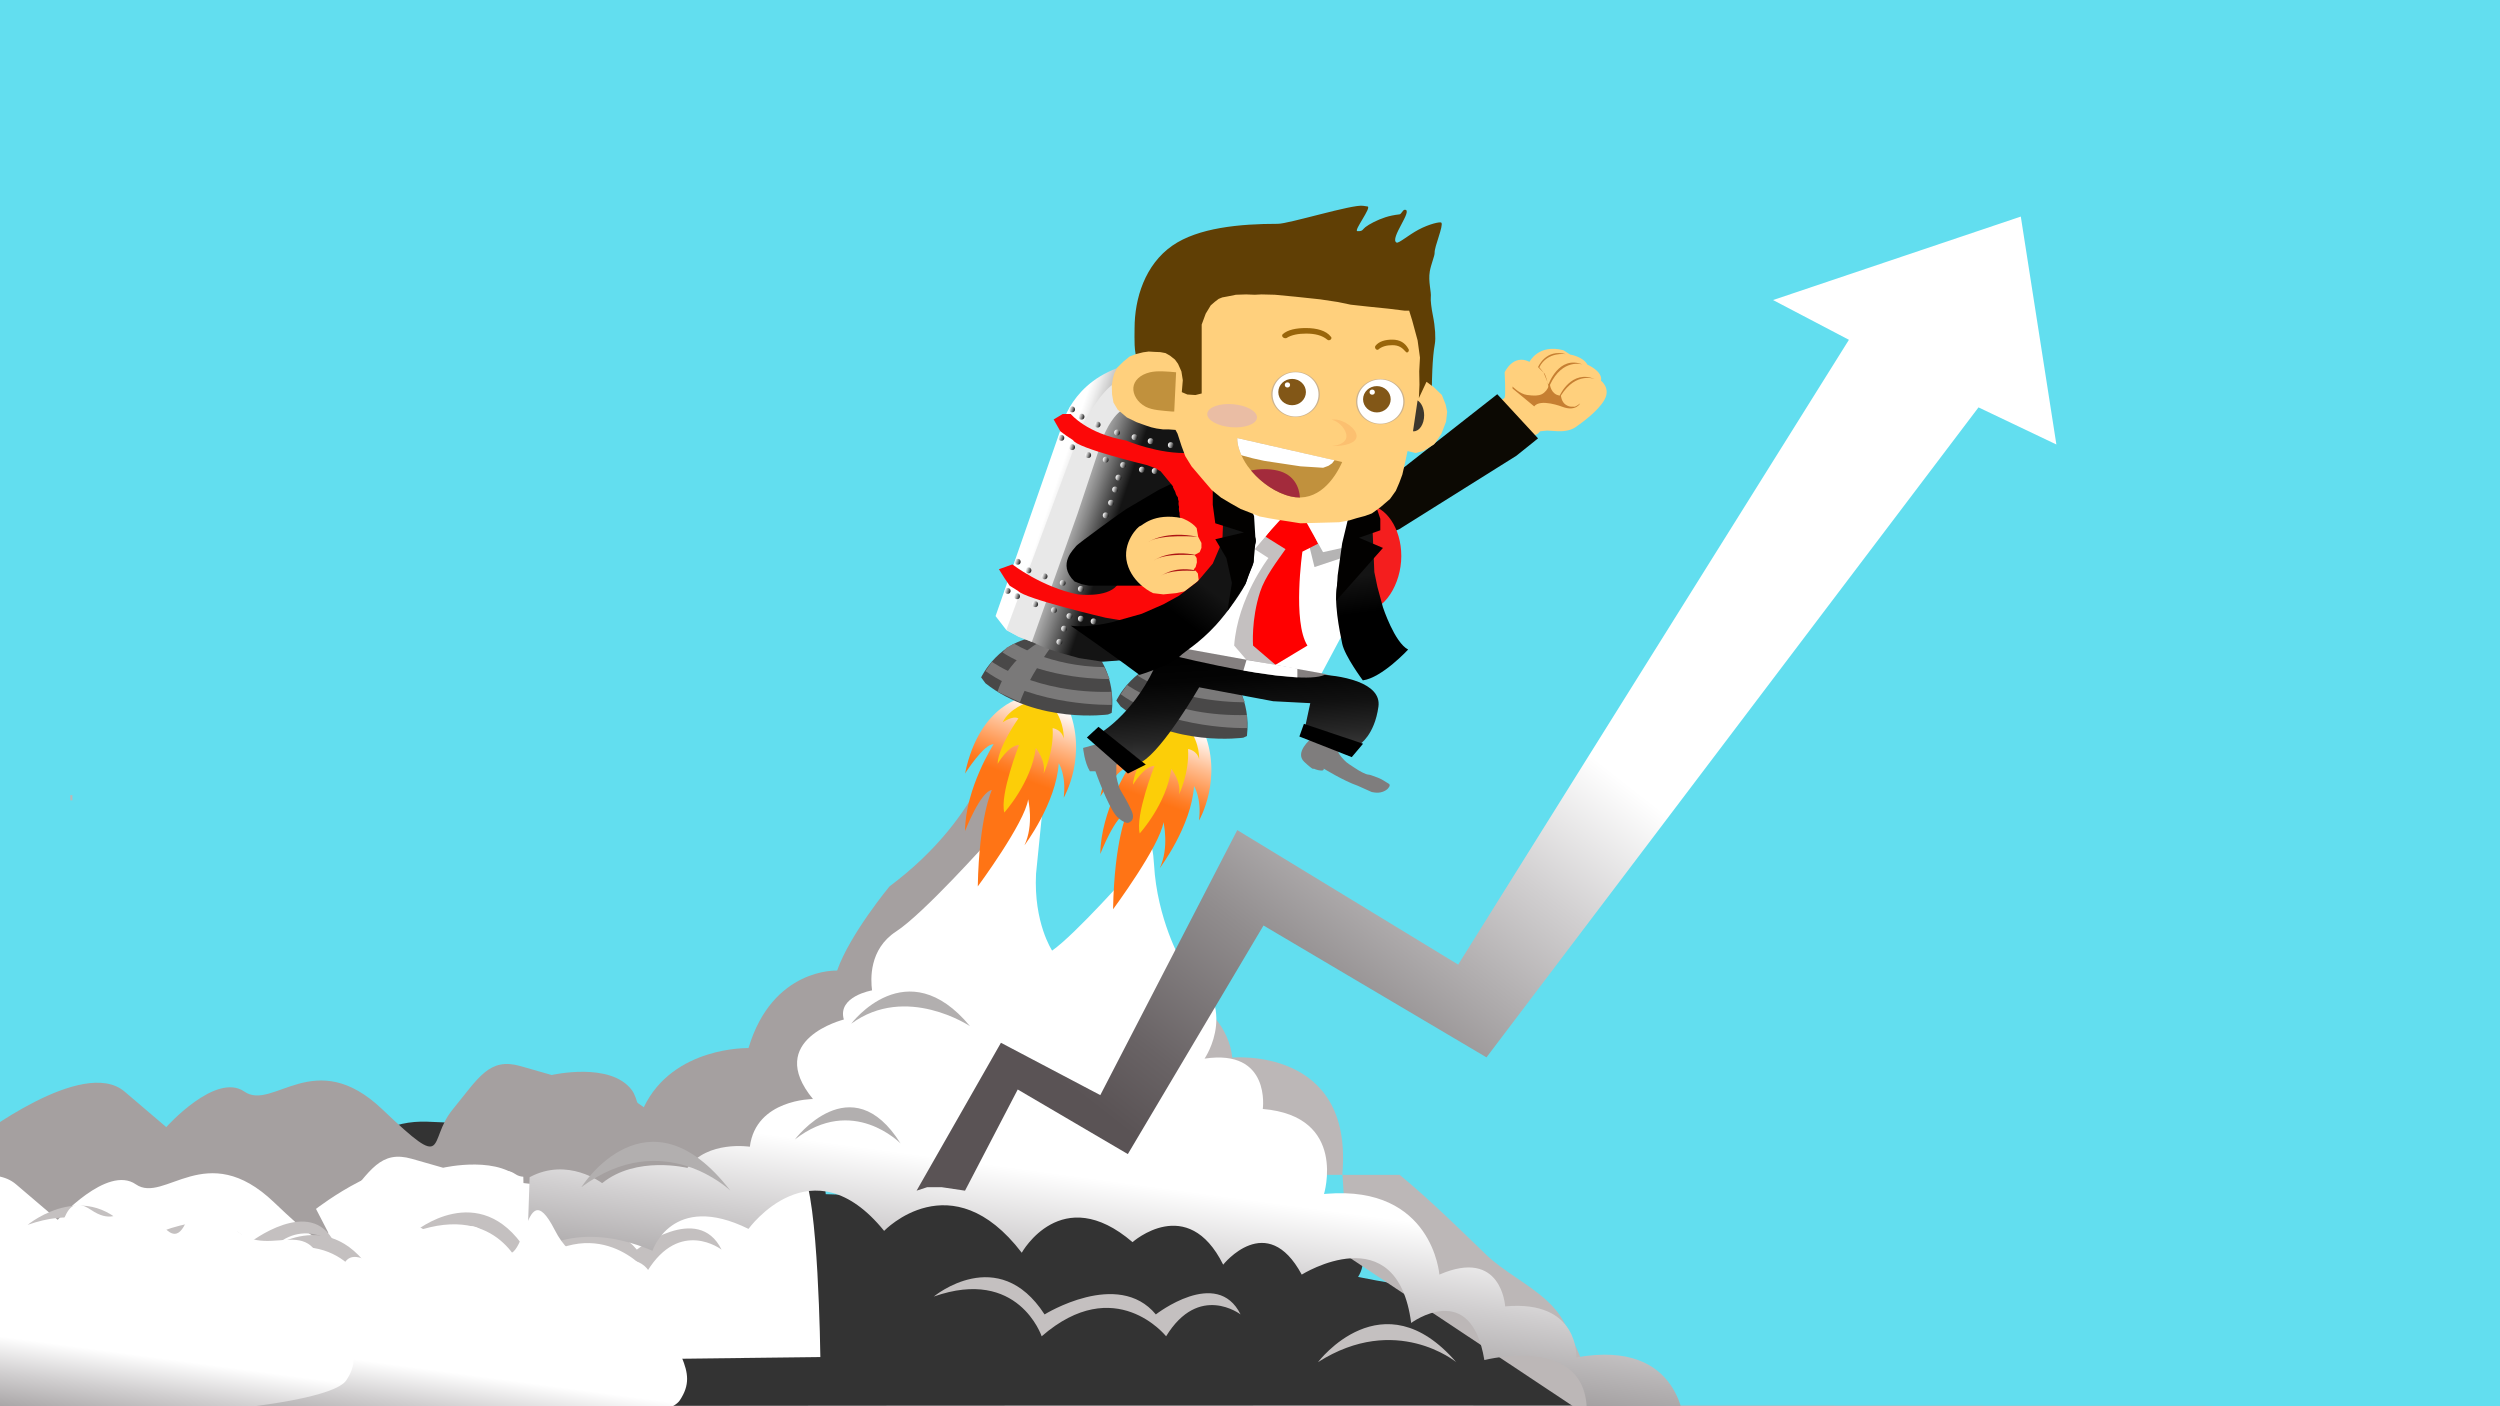 <?xml version="1.0" encoding="utf-8"?>
<!-- Generator: Adobe Illustrator 17.0.0, SVG Export Plug-In . SVG Version: 6.00 Build 0)  -->
<!DOCTYPE svg PUBLIC "-//W3C//DTD SVG 1.1//EN" "http://www.w3.org/Graphics/SVG/1.1/DTD/svg11.dtd">
<svg version="1.1" xmlns="http://www.w3.org/2000/svg" xmlns:xlink="http://www.w3.org/1999/xlink" x="0px" y="0px" width="1920px"
	 height="1080px" viewBox="0 0 1920 1080" enable-background="new 0 0 1920 1080" xml:space="preserve">
<rect x="0" y="0" width="1920" height="1080" fill="#333333" stroke="none"/>
<g id="Layer_22">
	<path fill="#62DEEF" d="M0,0v910.479c15.459-11.057,37.631-15.181,60.81-14.945c13.83,0.141,27.618,0.793,41.427,1.232
		c-2.336-0.118,8.868,0.039,11.288-0.082c5.037-0.251,10.062-0.834,15.009-1.551c-3.007,0.386,9.1-1.816,10.323-2.084
		c3.736-0.818,7.465-1.647,11.157-2.557c7.367-1.816,14.671-3.744,21.995-5.64c17.542-4.54,34.995-8.353,53.344-11.012
		c21.54-3.121,44.793-4.635,67.73-4.551c8.872-5.523,21.495-8.336,35.133-7.829c83.522,3.108,165.939,13.631,247.81,25.123
		c8.034,0.989,16.029,2.109,23.97,3.385c19.156,3.078,33.574,13.795,34.179,27.165c6.136,0.162,12.269,0.358,18.402,0.572
		c5.82-9.665,19.705-17.152,35.121-18.528c35.662-3.184,74.408-2.598,109.666,2.103c21.963,2.929,43.772,7.637,61.834,17.08
		c4.497,2.351,8.368,4.935,11.717,7.7c7.944-3.052,17.176-4.364,25.984-2.832c2.086,0.363,7.115,0.579,7.003,0.699
		c0.781-0.03,1.562-0.049,2.341-0.102c6.565-0.449,13.057-1.19,19.525-2.086c26.326-3.648,55.032-7.944,80.188,1.333
		c26.695,9.844,50.137,36.914,37.059,57.582c1.062,0.217,2.122,0.44,3.186,0.653c3.591,0.71,7.182,1.419,10.79,2.085
		c7.149,1.319,14.323,2.566,21.509,3.783c14.072,2.384,29.464,4.254,42.166,9.263c13.939,5.497,26.255,11.927,37.366,19.917
		c24.712,17.77,47.629,35.967,62.989,58.411c1.579,2.308,2.519,4.645,2.937,6.969H1920V0H0z"/>
	<path fill="none" d="M400.538,817.136c-0.494,87.013-0.494,175.552,0,262.812"/>
	<path stroke="#BCB7B7" stroke-width="4" stroke-miterlimit="10" d="M403.558,827.684c-0.421,84.097-0.421,168.057,0,252.271"/>
	<path fill="none" stroke="#BCB7B7" stroke-width="4" stroke-miterlimit="10" d="M1699.223,1081.736
		c-431.367-0.509-864.5-0.509-1296.736-0.025"/>
	<line fill="none" stroke="#BCB7B7" stroke-width="4" stroke-miterlimit="10" x1="53.989" y1="612.674" x2="55.608" y2="612.674"/>
	<path fill="#A5A0A0" d="M-18.314,874.537c0,0,82-63.467,114-36.194s32,27.273,32,27.273s38-42.546,60-27.273s54-35.899,106,13.687
		c52,49.586,34,24.414,54,0c20-24.414,28-40.141,52-33.278c24,6.864,24,6.864,24,6.864s45.372-10.504,61.686,11.748
		s18.314,190.524,18.314,190.524l-440,5.258L-18.314,874.537z"/>
	<path fill="#FFFFFF" d="M-101.675,945.763c0,0,82-63.467,114-36.194c32,27.273,32,27.273,32,27.273s38-42.546,60-27.273
		c22,15.273,54-35.899,106,13.687c52,49.586,34,24.414,54,0c20-24.414,28-40.141,52-33.278c24,6.864,24,6.864,24,6.864
		s45.372-10.504,61.686,11.748c16.314,22.252,18.314,190.524,18.314,190.524l-440,5.258L-101.675,945.763z"/>
	<path fill="#FFFFFF" d="M242.686,928.422c0,0,60.848-47.095,84.593-26.857s23.745,20.238,23.745,20.238
		s28.198-31.571,44.523-20.238s40.07-26.638,78.657,10.156c38.586,36.795,25.229,18.116,40.07,0
		c14.841-18.116,20.777-29.786,38.586-24.693c17.809,5.093,17.809,5.093,17.809,5.093s33.668-7.794,45.774,8.718
		c12.106,16.512,13.59,141.377,13.59,141.377l-326.499,3.902L242.686,928.422z"/>
</g>
<g id="Layer_13">
</g>
<g id="Layer_21">
	<path fill="#A5A0A0" d="M767.175,561.9c0,0-9.797,63.402-84.048,118.866c0,0-30.54,36.87-40.219,64.623
		c0,0-49.583-2.349-68.064,59.535c0,0-57.905-1.546-80.439,45.49c0,0-27.914-24.236-47.954,4.886c0,0-31.497-21.372-45.913-12.212
		l1.474,65.503l50.627,5.845l123.752-18.758l90.525-41.954l37.018-91.901l41.07-81.057L771.3,624.03L767.175,561.9z"/>
	<path fill="#C4C0C0" d="M717.159,995.741c0,0,49.501-41.216,85.08,13.739c0,0,56.419-35.11,85.445,0c0,0,46.97-36.637,65.069,0
		c0,0-31.929-24.425-57.189,16.792c0,0-39.041-49.085-95.569,0C799.994,1026.272,782.129,972.843,717.159,995.741z"/>
	<path fill="#C4C0C0" d="M1012.23,1046.117c0,0,49.434-65.641,106.123,0C1118.353,1046.117,1072.173,1007.954,1012.23,1046.117z"/>
	<g>
		<path fill="#BCB7B7" d="M946.392,812.227c-5.162-47.323-68.756-64.115-68.756-64.115l-17.428,80.254l63.121,66.294l85.073,7.633
			h22.639l-0.08-1.277C1039.21,803.566,946.392,812.227,946.392,812.227z"/>
		<path fill="#BCB7B7" d="M1187.805,998.728c-14.057-12.858-33.299-22.456-46.246-34.931c-21.91-21.111-42.66-41.717-66.614-61.504
			h-43.904l3.943,62.588c0,0,204.293,135.862,204.293,135.862c-13.353-27.857-24.257-58.629-38.324-85.608
			C1197.739,1008.971,1193.146,1003.614,1187.805,998.728z"/>
	</g>
	<path fill="#C4C0C0" d="M21.213,940.696c0,0,49.501-41.216,85.08,13.739c0,0,56.419-35.11,85.445,0c0,0,46.97-36.637,65.069,0
		c0,0-31.929-24.425-57.189,16.792c0,0-39.041-49.085-95.569,0C104.048,971.227,86.183,917.798,21.213,940.696z"/>
	<path fill="#C4C0C0" d="M200.686,963.38c0,0,49.501-41.216,85.08,13.739c0,0,56.419-35.11,85.445,0c0,0,46.97-36.637,65.069,0
		c0,0-31.929-24.425-57.189,16.792c0,0-39.041-49.086-95.569,0C283.521,993.911,265.656,940.482,200.686,963.38z"/>
	<path fill="#C4C0C0" d="M318.563,945.974c0,0,49.501-41.216,85.08,13.739c0,0,56.419-35.11,85.445,0c0,0,46.97-36.637,65.069,0
		c0,0-31.929-24.425-57.189,16.792c0,0-39.041-49.085-95.569,0C401.398,976.504,383.533,923.076,318.563,945.974z"/>
</g>
<g id="Layer_24">
</g>
<g id="Layer_19">
	<linearGradient id="SVGID_1_" gradientUnits="userSpaceOnUse" x1="862.654" y1="908.079" x2="829.132" y2="1154.918">
		<stop  offset="0" style="stop-color:#FFFFFF"/>
		<stop  offset="0.239" style="stop-color:#D1CFD0"/>
		<stop  offset="0.602" style="stop-color:#918D8E"/>
		<stop  offset="0.865" style="stop-color:#696365"/>
		<stop  offset="1" style="stop-color:#5A5355"/>
	</linearGradient>
	<path fill="url(#SVGID_1_)" d="M759.237,645.731c0,0-49.803,55.846-70.944,69.585s-19.594,37.146-18.563,45.287
		c0,0-26.813,4.58-21.657,22.389c0,0-61.36,15.265-23.719,61.061c0,0-43.829,0-48.47,36.637c0,0-32.485-5.088-47.954,16.283
		c0,0-39.188-9.668-65.486,11.703c0,0-26.297-20.354-55.689-4.58l-2.084,62.079c0,0,33.022-32.566,96.445-5.597
		c0,0,14.953-45.796,73.736-16.792c0,0,48.47-67.168,104.158,1.526c0,0,51.563-53.938,105.705,16.792c0,0,30.422-54.955,85.08-8.142
		c0,0,42.282-37.655,69.611,17.301c0,0,33.516-42.234,60.329,7.633c0,0,73.22-45.796,84.048,37.146c0,0,45.891-34.093,56.204,28.495
		c0,0,88.173-22.898,77.861,50.885h75.798c0,0-1.031-67.677-83.017-52.92c0,0,2.528-44.436-54.657-39.181
		c0,0-2.578-45.287-50.532-24.425c0,0-5.156-68.694-86.627-62.079s-2.063,0.509-2.063,0.509s18.563-60.044-46.923-65.641
		c0,0,6.453-46.305-44.728-38.672c0,0,29.587-42.683-18.18-75.309c0,0-18.271-31.823-20.625-73.783
		c-2.354-41.96-17.016,4.58-17.016,4.58s-43.084,48.849-61.246,61.57c0,0-14.276-21.372-12.352-59.026l5.534-55.075l-30.938-10.566
		l-4.641,32.312L759.237,645.731"/>
	<path fill="#B2AFAF" d="M653.736,786.224c0,0,42.54-56.863,91.267,1.908C745.003,788.132,695.903,755.269,653.736,786.224z"/>
	<path fill="#B2AFAF" d="M610.422,875.145c0,0,43.313-57.627,81.212,3.053C691.635,878.198,654.896,840.416,610.422,875.145z"/>
	<path fill="#B2AFAF" d="M446.451,911.782c0,0,50.661-80.178,114.471,2.654C560.922,914.436,509.487,864.841,446.451,911.782z"/>
</g>
<g id="Layer_23">
	<linearGradient id="SVGID_2_" gradientUnits="userSpaceOnUse" x1="340.419" y1="1053.058" x2="324.991" y2="1166.665">
		<stop  offset="0" style="stop-color:#FFFFFF"/>
		<stop  offset="0.239" style="stop-color:#D1CFD0"/>
		<stop  offset="0.602" style="stop-color:#918D8E"/>
		<stop  offset="0.865" style="stop-color:#696365"/>
		<stop  offset="1" style="stop-color:#5A5355"/>
	</linearGradient>
	<path fill="url(#SVGID_2_)" d="M160.06,1051.027c0,0-16-43.53,14-41.53s45.516-59.468,70.686-36.18s9.314-18.736,37.314-5.278
		s16-42.259,44-23.401c28,18.858,28-23.142,54,10.858s20-61.717,46-10.858c26,50.858,66.165-3.696,78.083,45.581
		c11.917,49.277,33.917,61.277,17.917,85.277c-16,24-218.03,34.933-298,25.736C144.09,1092.036,160.06,1051.027,160.06,1051.027z"/>
	<linearGradient id="SVGID_3_" gradientUnits="userSpaceOnUse" x1="84.308" y1="1037.633" x2="68.879" y2="1151.239">
		<stop  offset="0" style="stop-color:#FFFFFF"/>
		<stop  offset="0.239" style="stop-color:#D1CFD0"/>
		<stop  offset="0.602" style="stop-color:#918D8E"/>
		<stop  offset="0.865" style="stop-color:#696365"/>
		<stop  offset="1" style="stop-color:#5A5355"/>
	</linearGradient>
	<path fill="url(#SVGID_3_)" d="M-96.052,1035.602c0,0-16-43.53,14-41.53s45.516-59.468,70.686-36.18s9.314-18.736,37.314-5.278
		s16-42.259,44-23.401c28,18.859,28-23.141,54,10.859s20-61.717,46-10.859c26,50.859,66.165-3.696,78.083,45.581
		c11.917,49.277,33.917,61.277,17.917,85.277s-218.03,34.933-298,25.736S-96.052,1035.602-96.052,1035.602z"/>
</g>
<g id="Layer_20">
	<linearGradient id="SVGID_4_" gradientUnits="userSpaceOnUse" x1="1187.825" y1="553.444" x2="912.362" y2="905.709">
		<stop  offset="0" style="stop-color:#FFFFFF"/>
		<stop  offset="0.239" style="stop-color:#D1CFD0"/>
		<stop  offset="0.602" style="stop-color:#918D8E"/>
		<stop  offset="0.865" style="stop-color:#696365"/>
		<stop  offset="1" style="stop-color:#5A5355"/>
	</linearGradient>
	<polygon fill="url(#SVGID_4_)" points="703.933,914.436 768.722,800.853 845.025,841.052 950.225,637.514 1119.869,740.81 
		1419.968,260.968 1361.702,230.437 1551.971,166.323 1579.299,341.366 1519.486,312.87 1141.616,812.048 970.367,710.788 
		866.177,886.339 781.613,836.727 741.136,914.436 723.346,911.782 712.002,911.782 	"/>
</g>
<g id="Layer_18">
	<linearGradient id="SVGID_5_" gradientUnits="userSpaceOnUse" x1="801.454" y1="540.202" x2="781.07" y2="597.021">
		<stop  offset="0" style="stop-color:#FFFFFF"/>
		<stop  offset="0.061" style="stop-color:#FFF5EE"/>
		<stop  offset="0.409" style="stop-color:#FFBE92"/>
		<stop  offset="0.692" style="stop-color:#FF964F"/>
		<stop  offset="0.896" style="stop-color:#FF7D25"/>
		<stop  offset="1" style="stop-color:#FF7415"/>
	</linearGradient>
	<path fill="url(#SVGID_5_)" d="M788.058,534.982c0,0-35.579,4.452-46.923,59.09c0,0,14.696-23.102,21.914-22.453
		c0,0-21.657,33.838-21.914,66.659c0,0,11.86-30.531,20.625-31.548c0,0-9.797,20.354-10.828,74.037c0,0,36.136-48.849,38.693-66.913
		c0,0,4.62,19.591-2.857,35.365c0,0,24.351-32.227,26.339-63.097c0,0,5.925,9.159,3.844,26.46c0,0,19.097-32.687,3.076-69.97
		C804.006,505.327,788.058,534.982,788.058,534.982z"/>
	<linearGradient id="SVGID_6_" gradientUnits="userSpaceOnUse" x1="905.354" y1="557.758" x2="884.97" y2="614.577">
		<stop  offset="0" style="stop-color:#FFFFFF"/>
		<stop  offset="0.061" style="stop-color:#FFF5EE"/>
		<stop  offset="0.409" style="stop-color:#FFBE92"/>
		<stop  offset="0.692" style="stop-color:#FF964F"/>
		<stop  offset="0.896" style="stop-color:#FF7D25"/>
		<stop  offset="1" style="stop-color:#FF7415"/>
	</linearGradient>
	<path fill="url(#SVGID_6_)" d="M891.959,552.538c0,0-35.579,4.452-46.923,59.09c0,0,14.696-23.102,21.914-22.453
		c0,0-21.657,33.838-21.914,66.659c0,0,11.86-30.531,20.625-31.548c0,0-9.797,20.354-10.828,74.037c0,0,36.136-48.849,38.693-66.913
		c0,0,4.62,19.591-2.857,35.365c0,0,24.351-32.227,26.339-63.097c0,0,5.925,9.159,3.844,26.46c0,0,19.097-32.687,3.076-69.97
		S891.959,552.538,891.959,552.538z"/>
</g>
<g id="Layer_17">
	<path fill="#FCCE08" d="M789.626,539.307c0,0-14.458,4.58-19.615,15.52c0,0,7.734-5.597,12.117-3.053
		c0,0-15.469,21.626-15.985,34.856c0,0,8.25-14.248,16.5-14.502c0,0-14.953,37.909-11.344,51.902c0,0,20.625-22.644,24.235-49.612
		c0,0,7.992,10.05,5.93,19.654c0,0,7.992-16.276,6.961-34.884c0,0,7.219,1.097,8.508,8.163c0,0,0.773-12.27-7.734-23.719
		C800.691,532.183,789.626,539.307,789.626,539.307z"/>
	<path fill="#FCCE08" d="M893.64,555.335c0,0-14.458,4.58-19.615,15.52c0,0,7.734-5.597,12.117-3.053
		c0,0-15.469,21.626-15.985,34.856c0,0,8.25-14.248,16.5-14.502c0,0-14.953,37.909-11.344,51.902c0,0,20.625-22.644,24.235-49.612
		c0,0,7.992,10.05,5.93,19.654c0,0,7.992-16.276,6.961-34.884c0,0,7.219,1.097,8.508,8.163c0,0,0.773-12.27-7.734-23.719
		C904.706,548.212,893.64,555.335,893.64,555.335z"/>
</g>
<g id="Layer_16">
	<path fill="#494848" d="M753.511,520.241c0,0,13.99-30.083,46.483-31.333s42.13,12.999,42.13,12.999s15.029,17.301,11.678,45.542
		l-2.811,1.272c0,0-54.166,7.584-94.128-23.94L753.511,520.241z"/>
</g>
<g id="Layer_14">
	<path fill="#7A7979" d="M756.863,515.391l4.898-7.187c0,0,33.516,24.758,92.041,23.097v10.042
		C853.802,541.342,795.277,542.869,756.863,515.391z"/>
	<path fill="#7A7979" d="M770.011,501.143l2.836-3.562l6.006-3.307c0,0,26.98,17.62,69.277,18.064l2.075,4.606l2.05,4.553
		C852.255,521.497,803.27,522.515,770.011,501.143z"/>
	<path fill="#494848" d="M857.347,538.071c0,0,13.99-30.083,46.483-31.333c32.493-1.25,42.13,12.999,42.13,12.999
		s15.029,17.301,11.678,45.542l-2.811,1.272c0,0-54.166,7.584-94.128-23.94L857.347,538.071z"/>
	<path fill="#7A7979" d="M860.698,533.221l4.899-7.187c0,0,33.516,24.758,92.041,23.097v10.042
		C957.638,559.172,899.113,560.699,860.698,533.221z"/>
	<path fill="#7A7979" d="M873.847,518.973l2.836-3.562l6.006-3.307c0,0,26.98,17.62,69.277,18.064l2.075,4.606l2.05,4.553
		C956.091,539.327,907.105,540.345,873.847,518.973z"/>
</g>
<g id="Layer_15">
	<path fill="#7A7979" d="M766.144,531.3c0,0,5.414-22.27,32.227-38.298c26.813-16.029,8.842,3.816,8.842,3.816
		s-17.759,24.17-23.871,42.489L766.144,531.3z"/>
</g>
<g id="Layer_12">
	<linearGradient id="SVGID_7_" gradientUnits="userSpaceOnUse" x1="861.2" y1="388.049" x2="811.148" y2="371.021">
		<stop  offset="0" style="stop-color:#141414"/>
		<stop  offset="0.064" style="stop-color:#262626"/>
		<stop  offset="0.411" style="stop-color:#828282"/>
		<stop  offset="0.693" style="stop-color:#C5C5C5"/>
		<stop  offset="0.896" style="stop-color:#EFEFEF"/>
		<stop  offset="1" style="stop-color:#FFFFFF"/>
	</linearGradient>
	<path fill="url(#SVGID_7_)" d="M792.441,493.002l-10.055-3.917l-9.539-5.242l-8.25-10.686l50.532-144.91
		c0,0,7.095-36.239,50.47-47.942c43.375-11.703,57.104,0,57.104,0l-13.732,82.942l-15.506,28.994l-7.888,63.298l-17.854,40.27
		l-3.688,11.06l-17.324,1.336l-18.06-2.792l-13.523-3.76l-11.884-3.804L792.441,493.002"/>
</g>
<g id="Layer_11">
	<path fill="#E8E8E8" d="M772.847,483.843l58.976-158.442c0,0,14.115-26.527,25.524-31.741c11.408-5.214,8.253,20.344,8.253,20.344
		l-5.488,2.069c0,0-7.599,5.442-13.399,20.965l-19.207,57.63l-35.063,98.334l-10.055-3.917L772.847,483.843z"/>
</g>
<g id="Layer_4">
	<path fill="#FC0808" d="M781.871,453.821l-6.445-4.007l-3.867-5.661l-3.352-5.343l-1.031-1.645l10.313-3.698
		c0,0,22.688,17.555,50.274,23.025c0,0,21.914,2.799,29.907-6.679c7.992-9.477,43.342-76.136,43.342-76.136l-9.625-11.703
		l-5.035-2.729l-5.736-2.105c0,0-53.884-12.976-56.462-19.082l-5.052-3.307l-4.745-3.498l-5.156-9.096l6.961-4.198h2.94h3.248
		c0,0,12.214,15.011,42.459,20.354c0,0,25.347,10.891,49.324,9.516c23.977-1.375,44.087,30.428,44.087,30.428l5.806,39.702
		l-29.009,48.837L906.912,478.5h-27.586h-16.758l-2.836-2.29l-10.57-1.781c0,0-15.777-3.682-32.091-8.117
		C801.01,461.945,784.429,456.85,781.871,453.821z"/>
	<linearGradient id="SVGID_8_" gradientUnits="userSpaceOnUse" x1="776.021" y1="454.55" x2="771.736" y2="453.092">
		<stop  offset="0" style="stop-color:#141414"/>
		<stop  offset="0.064" style="stop-color:#262626"/>
		<stop  offset="0.411" style="stop-color:#828282"/>
		<stop  offset="0.693" style="stop-color:#C5C5C5"/>
		<stop  offset="0.896" style="stop-color:#EFEFEF"/>
		<stop  offset="1" style="stop-color:#FFFFFF"/>
	</linearGradient>
	<path fill="url(#SVGID_8_)" d="M773.878,451.531c-2.993,0-2.993,4.58,0,4.58C776.871,456.111,776.871,451.531,773.878,451.531z"/>
	<linearGradient id="SVGID_9_" gradientUnits="userSpaceOnUse" x1="783.24" y1="458.62" x2="778.955" y2="457.163">
		<stop  offset="0" style="stop-color:#141414"/>
		<stop  offset="0.064" style="stop-color:#262626"/>
		<stop  offset="0.411" style="stop-color:#828282"/>
		<stop  offset="0.693" style="stop-color:#C5C5C5"/>
		<stop  offset="0.896" style="stop-color:#EFEFEF"/>
		<stop  offset="1" style="stop-color:#FFFFFF"/>
	</linearGradient>
	<path fill="url(#SVGID_9_)" d="M781.097,455.602c-2.993,0-2.993,4.58,0,4.58C784.09,460.181,784.09,455.602,781.097,455.602z"/>
	<linearGradient id="SVGID_10_" gradientUnits="userSpaceOnUse" x1="797.162" y1="464.726" x2="792.877" y2="463.269">
		<stop  offset="0" style="stop-color:#141414"/>
		<stop  offset="0.064" style="stop-color:#262626"/>
		<stop  offset="0.411" style="stop-color:#828282"/>
		<stop  offset="0.693" style="stop-color:#C5C5C5"/>
		<stop  offset="0.896" style="stop-color:#EFEFEF"/>
		<stop  offset="1" style="stop-color:#FFFFFF"/>
	</linearGradient>
	<path fill="url(#SVGID_10_)" d="M795.019,461.708c-2.993,0-2.993,4.58,0,4.58C798.012,466.287,798.012,461.708,795.019,461.708z"/>
	<linearGradient id="SVGID_11_" gradientUnits="userSpaceOnUse" x1="811.6" y1="469.306" x2="807.315" y2="467.848">
		<stop  offset="0" style="stop-color:#141414"/>
		<stop  offset="0.064" style="stop-color:#262626"/>
		<stop  offset="0.411" style="stop-color:#828282"/>
		<stop  offset="0.693" style="stop-color:#C5C5C5"/>
		<stop  offset="0.896" style="stop-color:#EFEFEF"/>
		<stop  offset="1" style="stop-color:#FFFFFF"/>
	</linearGradient>
	<path fill="url(#SVGID_11_)" d="M809.457,466.287c-2.993,0-2.993,4.58,0,4.58C812.45,470.867,812.45,466.287,809.457,466.287z"/>
	<linearGradient id="SVGID_12_" gradientUnits="userSpaceOnUse" x1="783.755" y1="432.16" x2="779.471" y2="430.703">
		<stop  offset="0" style="stop-color:#141414"/>
		<stop  offset="0.064" style="stop-color:#262626"/>
		<stop  offset="0.411" style="stop-color:#828282"/>
		<stop  offset="0.693" style="stop-color:#C5C5C5"/>
		<stop  offset="0.896" style="stop-color:#EFEFEF"/>
		<stop  offset="1" style="stop-color:#FFFFFF"/>
	</linearGradient>
	<path fill="url(#SVGID_12_)" d="M781.613,429.142c-2.993,0-2.993,4.58,0,4.58C784.606,433.721,784.606,429.142,781.613,429.142z"/>
	<linearGradient id="SVGID_13_" gradientUnits="userSpaceOnUse" x1="792.005" y1="438.775" x2="787.721" y2="437.318">
		<stop  offset="0" style="stop-color:#141414"/>
		<stop  offset="0.064" style="stop-color:#262626"/>
		<stop  offset="0.411" style="stop-color:#828282"/>
		<stop  offset="0.693" style="stop-color:#C5C5C5"/>
		<stop  offset="0.896" style="stop-color:#EFEFEF"/>
		<stop  offset="1" style="stop-color:#FFFFFF"/>
	</linearGradient>
	<path fill="url(#SVGID_13_)" d="M789.863,435.757c-2.993,0-2.993,4.58,0,4.58C792.856,440.336,792.856,435.757,789.863,435.757z"/>
	<linearGradient id="SVGID_14_" gradientUnits="userSpaceOnUse" x1="804.381" y1="443.355" x2="800.096" y2="441.897">
		<stop  offset="0" style="stop-color:#141414"/>
		<stop  offset="0.064" style="stop-color:#262626"/>
		<stop  offset="0.411" style="stop-color:#828282"/>
		<stop  offset="0.693" style="stop-color:#C5C5C5"/>
		<stop  offset="0.896" style="stop-color:#EFEFEF"/>
		<stop  offset="1" style="stop-color:#FFFFFF"/>
	</linearGradient>
	<path fill="url(#SVGID_14_)" d="M802.238,440.336c-2.993,0-2.993,4.58,0,4.58S805.231,440.336,802.238,440.336z"/>
	<linearGradient id="SVGID_15_" gradientUnits="userSpaceOnUse" x1="818.303" y1="448.443" x2="814.018" y2="446.986">
		<stop  offset="0" style="stop-color:#141414"/>
		<stop  offset="0.064" style="stop-color:#262626"/>
		<stop  offset="0.411" style="stop-color:#828282"/>
		<stop  offset="0.693" style="stop-color:#C5C5C5"/>
		<stop  offset="0.896" style="stop-color:#EFEFEF"/>
		<stop  offset="1" style="stop-color:#FFFFFF"/>
	</linearGradient>
	<path fill="url(#SVGID_15_)" d="M816.16,445.425c-2.993,0-2.993,4.58,0,4.58S819.153,445.425,816.16,445.425z"/>
	<linearGradient id="SVGID_16_" gradientUnits="userSpaceOnUse" x1="832.225" y1="453.023" x2="827.94" y2="451.565">
		<stop  offset="0" style="stop-color:#141414"/>
		<stop  offset="0.064" style="stop-color:#262626"/>
		<stop  offset="0.411" style="stop-color:#828282"/>
		<stop  offset="0.693" style="stop-color:#C5C5C5"/>
		<stop  offset="0.896" style="stop-color:#EFEFEF"/>
		<stop  offset="1" style="stop-color:#FFFFFF"/>
	</linearGradient>
	<path fill="url(#SVGID_16_)" d="M830.083,450.004c-2.993,0-2.993,4.58,0,4.58S833.075,450.004,830.083,450.004z"/>
	<linearGradient id="SVGID_17_" gradientUnits="userSpaceOnUse" x1="851.303" y1="396.541" x2="847.019" y2="395.084">
		<stop  offset="0" style="stop-color:#141414"/>
		<stop  offset="0.064" style="stop-color:#262626"/>
		<stop  offset="0.411" style="stop-color:#828282"/>
		<stop  offset="0.693" style="stop-color:#C5C5C5"/>
		<stop  offset="0.896" style="stop-color:#EFEFEF"/>
		<stop  offset="1" style="stop-color:#FFFFFF"/>
	</linearGradient>
	<path fill="url(#SVGID_17_)" d="M849.161,393.522c-2.993,0-2.993,4.58,0,4.58C852.154,398.102,852.154,393.522,849.161,393.522z"/>
	<linearGradient id="SVGID_18_" gradientUnits="userSpaceOnUse" x1="855.428" y1="386.873" x2="851.144" y2="385.415">
		<stop  offset="0" style="stop-color:#141414"/>
		<stop  offset="0.064" style="stop-color:#262626"/>
		<stop  offset="0.411" style="stop-color:#828282"/>
		<stop  offset="0.693" style="stop-color:#C5C5C5"/>
		<stop  offset="0.896" style="stop-color:#EFEFEF"/>
		<stop  offset="1" style="stop-color:#FFFFFF"/>
	</linearGradient>
	<path fill="url(#SVGID_18_)" d="M853.286,383.854c-2.993,0-2.993,4.58,0,4.58S856.279,383.854,853.286,383.854z"/>
	<linearGradient id="SVGID_19_" gradientUnits="userSpaceOnUse" x1="858.522" y1="376.696" x2="854.237" y2="375.238">
		<stop  offset="0" style="stop-color:#141414"/>
		<stop  offset="0.064" style="stop-color:#262626"/>
		<stop  offset="0.411" style="stop-color:#828282"/>
		<stop  offset="0.693" style="stop-color:#C5C5C5"/>
		<stop  offset="0.896" style="stop-color:#EFEFEF"/>
		<stop  offset="1" style="stop-color:#FFFFFF"/>
	</linearGradient>
	<path fill="url(#SVGID_19_)" d="M856.38,373.678c-2.993,0-2.993,4.58,0,4.58S859.373,373.678,856.38,373.678z"/>
	<linearGradient id="SVGID_20_" gradientUnits="userSpaceOnUse" x1="861.101" y1="367.537" x2="856.816" y2="366.079">
		<stop  offset="0" style="stop-color:#141414"/>
		<stop  offset="0.064" style="stop-color:#262626"/>
		<stop  offset="0.411" style="stop-color:#828282"/>
		<stop  offset="0.693" style="stop-color:#C5C5C5"/>
		<stop  offset="0.896" style="stop-color:#EFEFEF"/>
		<stop  offset="1" style="stop-color:#FFFFFF"/>
	</linearGradient>
	<path fill="url(#SVGID_20_)" d="M858.958,364.518c-2.993,0-2.993,4.58,0,4.58C861.951,369.098,861.951,364.518,858.958,364.518z"/>
	<linearGradient id="SVGID_21_" gradientUnits="userSpaceOnUse" x1="864.71" y1="357.869" x2="860.425" y2="356.411">
		<stop  offset="0" style="stop-color:#141414"/>
		<stop  offset="0.064" style="stop-color:#262626"/>
		<stop  offset="0.411" style="stop-color:#828282"/>
		<stop  offset="0.693" style="stop-color:#C5C5C5"/>
		<stop  offset="0.896" style="stop-color:#EFEFEF"/>
		<stop  offset="1" style="stop-color:#FFFFFF"/>
	</linearGradient>
	<path fill="url(#SVGID_21_)" d="M862.568,354.85c-2.993,0-2.993,4.58,0,4.58S865.56,354.85,862.568,354.85z"/>
	<linearGradient id="SVGID_22_" gradientUnits="userSpaceOnUse" x1="879.148" y1="361.431" x2="874.863" y2="359.973">
		<stop  offset="0" style="stop-color:#141414"/>
		<stop  offset="0.064" style="stop-color:#262626"/>
		<stop  offset="0.411" style="stop-color:#828282"/>
		<stop  offset="0.693" style="stop-color:#C5C5C5"/>
		<stop  offset="0.896" style="stop-color:#EFEFEF"/>
		<stop  offset="1" style="stop-color:#FFFFFF"/>
	</linearGradient>
	<path fill="url(#SVGID_22_)" d="M877.005,358.412c-2.993,0-2.993,4.58,0,4.58C879.998,362.992,879.998,358.412,877.005,358.412z"/>
	<linearGradient id="SVGID_23_" gradientUnits="userSpaceOnUse" x1="851.303" y1="353.798" x2="847.019" y2="352.341">
		<stop  offset="0" style="stop-color:#141414"/>
		<stop  offset="0.064" style="stop-color:#262626"/>
		<stop  offset="0.411" style="stop-color:#828282"/>
		<stop  offset="0.693" style="stop-color:#C5C5C5"/>
		<stop  offset="0.896" style="stop-color:#EFEFEF"/>
		<stop  offset="1" style="stop-color:#FFFFFF"/>
	</linearGradient>
	<path fill="url(#SVGID_23_)" d="M849.161,350.779c-2.993,0-2.993,4.58,0,4.58C852.154,355.359,852.154,350.779,849.161,350.779z"/>
	<linearGradient id="SVGID_24_" gradientUnits="userSpaceOnUse" x1="837.897" y1="350.236" x2="833.612" y2="348.779">
		<stop  offset="0" style="stop-color:#141414"/>
		<stop  offset="0.064" style="stop-color:#262626"/>
		<stop  offset="0.411" style="stop-color:#828282"/>
		<stop  offset="0.693" style="stop-color:#C5C5C5"/>
		<stop  offset="0.896" style="stop-color:#EFEFEF"/>
		<stop  offset="1" style="stop-color:#FFFFFF"/>
	</linearGradient>
	<path fill="url(#SVGID_24_)" d="M835.755,347.218c-2.993,0-2.993,4.58,0,4.58C838.747,351.797,838.747,347.218,835.755,347.218z"/>
	<linearGradient id="SVGID_25_" gradientUnits="userSpaceOnUse" x1="825.522" y1="344.13" x2="821.237" y2="342.672">
		<stop  offset="0" style="stop-color:#141414"/>
		<stop  offset="0.064" style="stop-color:#262626"/>
		<stop  offset="0.411" style="stop-color:#828282"/>
		<stop  offset="0.693" style="stop-color:#C5C5C5"/>
		<stop  offset="0.896" style="stop-color:#EFEFEF"/>
		<stop  offset="1" style="stop-color:#FFFFFF"/>
	</linearGradient>
	<path fill="url(#SVGID_25_)" d="M823.379,341.111c-2.993,0-2.993,4.58,0,4.58C826.372,345.691,826.372,341.111,823.379,341.111z"/>
	<linearGradient id="SVGID_26_" gradientUnits="userSpaceOnUse" x1="817.271" y1="337.006" x2="812.987" y2="335.548">
		<stop  offset="0" style="stop-color:#141414"/>
		<stop  offset="0.064" style="stop-color:#262626"/>
		<stop  offset="0.411" style="stop-color:#828282"/>
		<stop  offset="0.693" style="stop-color:#C5C5C5"/>
		<stop  offset="0.896" style="stop-color:#EFEFEF"/>
		<stop  offset="1" style="stop-color:#FFFFFF"/>
	</linearGradient>
	<path fill="url(#SVGID_26_)" d="M815.129,333.988c-2.993,0-2.993,4.58,0,4.58C818.122,338.567,818.122,333.988,815.129,333.988z"/>
	<linearGradient id="SVGID_27_" gradientUnits="userSpaceOnUse" x1="825.522" y1="315.126" x2="821.237" y2="313.668">
		<stop  offset="0" style="stop-color:#141414"/>
		<stop  offset="0.064" style="stop-color:#262626"/>
		<stop  offset="0.411" style="stop-color:#828282"/>
		<stop  offset="0.693" style="stop-color:#C5C5C5"/>
		<stop  offset="0.896" style="stop-color:#EFEFEF"/>
		<stop  offset="1" style="stop-color:#FFFFFF"/>
	</linearGradient>
	<path fill="url(#SVGID_27_)" d="M823.379,312.107c-2.993,0-2.993,4.58,0,4.58C826.372,316.687,826.372,312.107,823.379,312.107z"/>
	<linearGradient id="SVGID_28_" gradientUnits="userSpaceOnUse" x1="832.741" y1="320.723" x2="828.456" y2="319.265">
		<stop  offset="0" style="stop-color:#141414"/>
		<stop  offset="0.064" style="stop-color:#262626"/>
		<stop  offset="0.411" style="stop-color:#828282"/>
		<stop  offset="0.693" style="stop-color:#C5C5C5"/>
		<stop  offset="0.896" style="stop-color:#EFEFEF"/>
		<stop  offset="1" style="stop-color:#FFFFFF"/>
	</linearGradient>
	<path fill="url(#SVGID_28_)" d="M830.598,317.704c-2.993,0-2.993,4.58,0,4.58C833.591,322.284,833.591,317.704,830.598,317.704z"/>
	<linearGradient id="SVGID_29_" gradientUnits="userSpaceOnUse" x1="845.116" y1="326.829" x2="840.831" y2="325.372">
		<stop  offset="0" style="stop-color:#141414"/>
		<stop  offset="0.064" style="stop-color:#262626"/>
		<stop  offset="0.411" style="stop-color:#828282"/>
		<stop  offset="0.693" style="stop-color:#C5C5C5"/>
		<stop  offset="0.896" style="stop-color:#EFEFEF"/>
		<stop  offset="1" style="stop-color:#FFFFFF"/>
	</linearGradient>
	<path fill="url(#SVGID_29_)" d="M842.973,323.811c-2.993,0-2.993,4.58,0,4.58C845.966,328.39,845.966,323.811,842.973,323.811z"/>
	<linearGradient id="SVGID_30_" gradientUnits="userSpaceOnUse" x1="860.069" y1="332.935" x2="855.784" y2="331.478">
		<stop  offset="0" style="stop-color:#141414"/>
		<stop  offset="0.064" style="stop-color:#262626"/>
		<stop  offset="0.411" style="stop-color:#828282"/>
		<stop  offset="0.693" style="stop-color:#C5C5C5"/>
		<stop  offset="0.896" style="stop-color:#EFEFEF"/>
		<stop  offset="1" style="stop-color:#FFFFFF"/>
	</linearGradient>
	<path fill="url(#SVGID_30_)" d="M857.927,329.917c-2.993,0-2.993,4.58,0,4.58C860.92,334.496,860.92,329.917,857.927,329.917z"/>
	<linearGradient id="SVGID_31_" gradientUnits="userSpaceOnUse" x1="873.476" y1="336.497" x2="869.191" y2="335.04">
		<stop  offset="0" style="stop-color:#141414"/>
		<stop  offset="0.064" style="stop-color:#262626"/>
		<stop  offset="0.411" style="stop-color:#828282"/>
		<stop  offset="0.693" style="stop-color:#C5C5C5"/>
		<stop  offset="0.896" style="stop-color:#EFEFEF"/>
		<stop  offset="1" style="stop-color:#FFFFFF"/>
	</linearGradient>
	<path fill="url(#SVGID_31_)" d="M871.333,333.479c-2.993,0-2.993,4.58,0,4.58C874.326,338.058,874.326,333.479,871.333,333.479z"/>
	<linearGradient id="SVGID_32_" gradientUnits="userSpaceOnUse" x1="885.851" y1="339.55" x2="881.566" y2="338.093">
		<stop  offset="0" style="stop-color:#141414"/>
		<stop  offset="0.064" style="stop-color:#262626"/>
		<stop  offset="0.411" style="stop-color:#828282"/>
		<stop  offset="0.693" style="stop-color:#C5C5C5"/>
		<stop  offset="0.896" style="stop-color:#EFEFEF"/>
		<stop  offset="1" style="stop-color:#FFFFFF"/>
	</linearGradient>
	<path fill="url(#SVGID_32_)" d="M883.709,336.532c-2.993,0-2.993,4.58,0,4.58C886.701,341.111,886.701,336.532,883.709,336.532z"/>
	<linearGradient id="SVGID_33_" gradientUnits="userSpaceOnUse" x1="901.32" y1="342.603" x2="897.035" y2="341.146">
		<stop  offset="0" style="stop-color:#141414"/>
		<stop  offset="0.064" style="stop-color:#262626"/>
		<stop  offset="0.411" style="stop-color:#828282"/>
		<stop  offset="0.693" style="stop-color:#C5C5C5"/>
		<stop  offset="0.896" style="stop-color:#EFEFEF"/>
		<stop  offset="1" style="stop-color:#FFFFFF"/>
	</linearGradient>
	<path fill="url(#SVGID_33_)" d="M899.178,339.585c-2.993,0-2.993,4.58,0,4.58C902.17,344.165,902.17,339.585,899.178,339.585z"/>
	<linearGradient id="SVGID_34_" gradientUnits="userSpaceOnUse" x1="888.945" y1="362.449" x2="884.66" y2="360.991">
		<stop  offset="0" style="stop-color:#141414"/>
		<stop  offset="0.064" style="stop-color:#262626"/>
		<stop  offset="0.411" style="stop-color:#828282"/>
		<stop  offset="0.693" style="stop-color:#C5C5C5"/>
		<stop  offset="0.896" style="stop-color:#EFEFEF"/>
		<stop  offset="1" style="stop-color:#FFFFFF"/>
	</linearGradient>
	<path fill="url(#SVGID_34_)" d="M886.802,359.43c-2.993,0-2.993,4.58,0,4.58C889.795,364.009,889.795,359.43,886.802,359.43z"/>
	<linearGradient id="SVGID_35_" gradientUnits="userSpaceOnUse" x1="823.459" y1="473.886" x2="819.174" y2="472.428">
		<stop  offset="0" style="stop-color:#141414"/>
		<stop  offset="0.064" style="stop-color:#262626"/>
		<stop  offset="0.411" style="stop-color:#828282"/>
		<stop  offset="0.693" style="stop-color:#C5C5C5"/>
		<stop  offset="0.896" style="stop-color:#EFEFEF"/>
		<stop  offset="1" style="stop-color:#FFFFFF"/>
	</linearGradient>
	<path fill="url(#SVGID_35_)" d="M821.317,470.867c-2.993,0-2.993,4.58,0,4.58C824.309,475.447,824.309,470.867,821.317,470.867z"/>
	<linearGradient id="SVGID_36_" gradientUnits="userSpaceOnUse" x1="819.334" y1="483.554" x2="815.049" y2="482.096">
		<stop  offset="0" style="stop-color:#141414"/>
		<stop  offset="0.064" style="stop-color:#262626"/>
		<stop  offset="0.411" style="stop-color:#828282"/>
		<stop  offset="0.693" style="stop-color:#C5C5C5"/>
		<stop  offset="0.896" style="stop-color:#EFEFEF"/>
		<stop  offset="1" style="stop-color:#FFFFFF"/>
	</linearGradient>
	<path fill="url(#SVGID_36_)" d="M817.192,480.535c-2.993,0-2.993,4.58,0,4.58C820.184,485.115,820.184,480.535,817.192,480.535z"/>
	<linearGradient id="SVGID_37_" gradientUnits="userSpaceOnUse" x1="815.725" y1="493.731" x2="811.44" y2="492.273">
		<stop  offset="0" style="stop-color:#141414"/>
		<stop  offset="0.064" style="stop-color:#262626"/>
		<stop  offset="0.411" style="stop-color:#828282"/>
		<stop  offset="0.693" style="stop-color:#C5C5C5"/>
		<stop  offset="0.896" style="stop-color:#EFEFEF"/>
		<stop  offset="1" style="stop-color:#FFFFFF"/>
	</linearGradient>
	<path fill="url(#SVGID_37_)" d="M813.582,490.712c-2.993,0-2.993,4.58,0,4.58C816.575,495.292,816.575,490.712,813.582,490.712z"/>
	<linearGradient id="SVGID_38_" gradientUnits="userSpaceOnUse" x1="832.225" y1="475.921" x2="827.94" y2="474.463">
		<stop  offset="0" style="stop-color:#141414"/>
		<stop  offset="0.064" style="stop-color:#262626"/>
		<stop  offset="0.411" style="stop-color:#828282"/>
		<stop  offset="0.693" style="stop-color:#C5C5C5"/>
		<stop  offset="0.896" style="stop-color:#EFEFEF"/>
		<stop  offset="1" style="stop-color:#FFFFFF"/>
	</linearGradient>
	<path fill="url(#SVGID_38_)" d="M830.083,472.902c-2.993,0-2.993,4.58,0,4.58S833.075,472.902,830.083,472.902z"/>
	<linearGradient id="SVGID_39_" gradientUnits="userSpaceOnUse" x1="842.022" y1="477.956" x2="837.737" y2="476.499">
		<stop  offset="0" style="stop-color:#141414"/>
		<stop  offset="0.064" style="stop-color:#262626"/>
		<stop  offset="0.411" style="stop-color:#828282"/>
		<stop  offset="0.693" style="stop-color:#C5C5C5"/>
		<stop  offset="0.896" style="stop-color:#EFEFEF"/>
		<stop  offset="1" style="stop-color:#FFFFFF"/>
	</linearGradient>
	<path fill="url(#SVGID_39_)" d="M839.88,474.938c-2.993,0-2.993,4.58,0,4.58C842.872,479.517,842.872,474.938,839.88,474.938z"/>
</g>
<g id="Layer_10">
	<polygon fill="#FFFFFF" points="899.693,516.79 955.05,377.979 1049.743,382.077 1038.813,472.521 1009.91,526.713 	"/>
	<path fill="#FFD07D" d="M1153.382,306.535c0,0,1.292,0.229,2.195-1.17c0.902-1.399,0-19.463,0-19.463s6.445-14.375,19.078-8.014
		c0,0,6.832-13.993,26.04-8.905l5.156,3.307c0,0,9.926,1.527,13.278,7.76c0,0,11.989,5.121,10.442,12.356
		c0,0,7.734,5.708,2.578,14.74c-5.156,9.032-17.789,17.81-22.043,20.863c-4.254,3.053-10.57,3.307-13.535,3.18
		c-2.965-0.127-8.379-0.509-8.379-0.509l-5.285,0.534l-1.69,1.756l-3.08,1.781l-26.04-21.081L1153.382,306.535"/>
</g>
<g id="Layer_9">
	<polygon fill="#B5B4B4" points="998.359,390.088 1009.523,435.502 1034.789,427.106 1038.813,385.89 	"/>
	<path fill="#C4C0C0" d="M974.155,409.273l-10.49,12.491l10.49,6.805c0,0-23.641,30.64-26.315,67.239l23.01,26.707l19.649-26.707
		l2.394-87.662L974.155,409.273"/>
	<path d="M905.922,393.941c-0.555-1.462-0.697-3.092-0.393-4.637c-0.438-1.343-0.537-2.809-0.283-4.205
		c-0.429-1.015-0.652-2.122-0.658-3.234c-0.957-1.041-1.59-2.34-1.861-3.733c-0.237-0.438-0.429-0.899-0.58-1.376
		c-0.405-0.585-0.75-1.209-0.978-1.886c-0.343-0.474-0.623-0.989-0.847-1.53c-0.433-0.491-0.813-1.023-1.098-1.609l-9.2,4.429
		c0,0-22.978,13.548-25.218,14.884c-2.24,1.336-37.625,26.905-38.399,28.432c-0.773,1.527-15.276,13.548-1.16,27.096l5.414,2.099
		l5.801,1.145h47.954l24.553-47.536c-0.72-0.762-1.224-1.686-1.566-2.67C906.221,398.009,905.726,395.938,905.922,393.941z"/>
	<path fill="#C67F32" d="M1161.635,296.842c0,0,5.414,5.725,11.086,6.488s8.766,0.636,11.344-0.572
		c2.578-1.209,4.898-4.389,5.027-5.915c0.129-1.527-2.207-9.194-2.872-9.926c-0.78-0.86-5.006-4.958-5.006-4.958
		s5.944-14.502,21.542-9.922c0,0-14.309-2.417-20.561,10.05l3.245,3.97l3.781,9.26c0,0,7.864-22.771,26.168-15.393
		c0,0-15.34-5.088-25.008,15.647c0,0,0.773,7.314,7.477,8.236c0,0,9.024-20.449,27.2-12.562c0,0-14.438-6.298-26.297,12.562
		c0,0,0.387,4.866,3.738,7.029c3.352,2.163,5.156,1.272,6.188,1.527s3.094-1.272,3.094-1.272l1.805-1.272
		c0,0-3.352,6.545-13.793,2.573c0,0-16.758-6.516-21.528-0.283l-16.629-13.739v-2.417"/>
	<path fill="#7C7A7A" d="M846.712,570.219l-14.889,4.198c0,0,0.967,11.067,5.221,17.937h4.254c0,0,9.281,26.333,16.049,34.347
		c0,0,4.254,4.77,8.701,5.343c0,0,6.574-1.145,3.094-9.159c-3.481-8.014-7.348-13.548-8.895-16.601
		c-1.547-3.053-2.9-9.922-2.9-9.922v-8.587l3.481-7.251L846.712,570.219z"/>
</g>
<g id="Layer_8">
	<polyline fill="#847F7F" points="891.803,509.167 896.997,495.808 1017.522,517.574 1029.772,521.759 1012.242,531.3 
		977.63,529.01 914.013,521.759 	"/>
	<path fill="#FF0000" d="M972.011,412.223l12.762-17.555h19.336v4.58l8.121,18.318l-11.989,6.106c0,0-7.734,53.826,3.867,72.137
		l-24.536,14.757l-17.231-14.757c0,0-1.521-19.96,5.414-41.224c3.766-11.546,12.929-23.419,19.53-32.82L972.011,412.223z"/>
	<polygon fill="#FFFFFF" points="998.359,392.24 1016.098,424.053 1036.594,419.474 1038.813,392.24 	"/>
	<polygon fill="#FFFFFF" points="985.546,392.24 985.546,396.678 960.788,424.053 952.752,382.077 	"/>
	<path fill="#FFD07D" d="M885.578,455.538c0,0-15.662-6.869-19.916-22.898c-4.254-16.029,8.701-28.623,9.958-28.623
		c1.257,0,10.345-10.495,32.002-6.106c0,0,7.348,2.481,11.408,7.633l1.16,6.679l2.514,4.77v3.816l-1.354,3.244l-3.867,2.135
		l1.547,2.381l0.193,3.308l-0.967,3.626l-1.547,1.908l1.74,1.145l1.547,1.908l0.193,1.908l0.437,3.222l-2.15,1.989l-3.447,2.634
		l-5.124,3.916l-6.732,1.405l-9.708,0.954L885.578,455.538z"/>
	<path fill="#AD1414" d="M882.097,416.109c0,0,13.392-8.968,37.827-3.816C919.924,412.292,891.959,409.812,882.097,416.109z"/>
	<path fill="#AD1414" d="M919.924,426.574c0,0-24.821-2.481-33.573,3.816C886.351,430.391,898.237,421.422,919.924,426.574"/>
	<path fill="#AD1414" d="M917.767,437.955c-17.078-3.26-26.381,4.622-26.381,4.622c5.884-4.753,19.917-4.505,26.446-4.098
		C917.807,438.306,917.782,438.131,917.767,437.955z"/>
	<g id="Layer_5">
		<polyline fill="#0C0903" points="1078.372,358.863 1149.891,302.757 1181.216,336.656 1164.586,350.016 1074.479,406.498 
			1068.608,408.788 1055.491,387.798 1078.372,358.863 		"/>
		<g id="Layer_6">
		</g>
		<path fill="#F41E1E" d="M1049.714,387.67c-0.692,6.809-5.947,11.486-8.737,17.719c-0.238,0.532-0.519,0.985-0.817,1.402
			c0.008,5.757-1.394,11.866-2.077,16.655c-1.808,12.665,0.7,25.138-3.293,37.475c4.09,3.475,7.946,8.546,13.044,8.546
			c15.161,0,28.36-20.689,28.36-42.443C1076.193,405.739,1064.424,388.407,1049.714,387.67z"/>
		<linearGradient id="SVGID_40_" gradientUnits="userSpaceOnUse" x1="1048.916" y1="441.85" x2="1052.351" y2="470.092">
			<stop  offset="0" style="stop-color:#141414"/>
			<stop  offset="0.177" style="stop-color:#101010"/>
			<stop  offset="1" style="stop-color:#000000"/>
		</linearGradient>
		<path fill="url(#SVGID_40_)" d="M1053.616,394.297l1.875,45.021l2.373,11.449l4.254,15.647c0,0,8.895,27.096,19.336,32.439
			c0,0-20.11,21.753-34.805,23.661c0,0-13.922-18.7-15.856-28.241s-6.961-33.202-3.48-46.941c3.48-13.739,6.639-34.766,8.154-47.532
			C1036.981,387.035,1053.616,394.297,1053.616,394.297"/>
		<linearGradient id="SVGID_41_" gradientUnits="userSpaceOnUse" x1="955.073" y1="589.652" x2="949.731" y2="500.748">
			<stop  offset="0" style="stop-color:#474747"/>
			<stop  offset="0.029" style="stop-color:#434343"/>
			<stop  offset="0.279" style="stop-color:#262626"/>
			<stop  offset="0.527" style="stop-color:#111111"/>
			<stop  offset="0.769" style="stop-color:#040404"/>
			<stop  offset="1" style="stop-color:#000000"/>
		</linearGradient>
		<path fill="url(#SVGID_41_)" d="M846.712,561.9c0,0,26.684-16.487,42.54-55.032c15.856-38.545,13.149-3.053,13.149-3.053
			s25.278,6.311,52.511,11.145c25.374,4.504,52.444,7.727,62.346,3.369c0,0,14.403,0.738,26.246,5.453
			c8.967,3.57,16.466,9.421,15.133,18.959c-3.094,22.135-14.497,29.004-14.497,29.004L1017,562.667l-14.438-5.423l3.723-17.212
			l-28.473-1.489l-56.849-10.686c0,0-27.844,48.086-44.087,57.245L846.712,561.9z"/>
		<g id="Layer_7">
		</g>
		<polygon fill="#FFFFFF" points="957.315,506.868 996.375,513.356 996.375,520.241 979.574,518.733 964.276,516.546 
			954.911,514.96 		"/>
		<polygon points="834.723,566.403 843.618,558.198 879.97,587.202 866.241,594.071 		"/>
		<path fill="#7F7D7D" d="M1006.883,567.357c0,0-12.955,10.495-5.221,17.746c7.734,7.251,7.154,5.152,7.154,5.152
			s2.707,1.336,5.607,1.527c2.9,0.191,2.127-1.527,2.127-1.527s15.469,9.541,26.104,13.166l10.617,4.77c0,0,4.466,1.336,8.333,0
			c3.867-1.336,4.641-3.053,4.641-3.053s2.32-2.29,0-3.435c-1.6-0.789-4.812-3.471-9.475-4.961c-2.1-0.672-4.298-1.79-5.92-1.849
			c-1.869-0.068-6.684-2.562-10.516-5.211c-3.016-2.085-5.658-3.384-7.995-5.915c-2.986-3.235-5.046-5.426-4.767-8.587"/>
	</g>
</g>
<g id="Layer_3">
	<path fill="#603F05" d="M871.351,252.127c0-22.906,8.008-48.922,29.116-63.542c19.728-13.664,51.552-16.696,80.908-16.696
		c8.491,0,57.516-15.162,65.454-13.834c1.167,0.195,2.312,0.366,3.435,0.516c3.453,0.461-10.889,18.812-7.818,18.947
		c4.414,0.195,3.762-1.217,6.137-3.053c3.082-2.384,9.088-5.558,15.469-7.633c3.082-1.002,6.813-1.761,10.79-2.215
		c1.399-0.16,2.488-3.428,3.931-3.51c7.183-0.406-11.981,22.336-6.213,25.188c1.647,0.814,8.91-5.649,16.899-9.922
		c7.989-4.273,16.702-6.357,17.52-5.343c1.798,2.23-5.458,18.49-5.192,23.158c0.126,2.215-2.741,8.649-3.703,14.242
		c-1.347,7.832,1.311,15.768,0.773,19.845c-0.295,2.242,0.521,8.735,1.547,13.739c1.88,9.166,2.326,17.948,1.547,22.135
		c-1.015,5.454-1.589,12.71-1.913,19.828c-0.48,10.577-0.408,20.848-0.408,24.442c0,44.315-57.492,23.948-118.256,23.948
		c-49.571,0-93.832-21.992-107.592-54.86C870.676,270.084,871.351,260.29,871.351,252.127z"/>
	<polygon fill="#020100" points="1026.164,461.463 1027.313,441.99 1030.793,417.184 1034.953,399.895 1043.942,382.065 
		1057.701,391.334 1060.081,398.484 1060.081,407.261 1043.697,412.986 1062.118,420.805 	"/>
	
		<linearGradient id="SVGID_42_" gradientUnits="userSpaceOnUse" x1="512.601" y1="303.585" x2="516.332" y2="334.254" gradientTransform="matrix(-1.02 -0.622 -0.521 0.854 1592.717 499.22)">
		<stop  offset="0" style="stop-color:#141414"/>
		<stop  offset="0.177" style="stop-color:#101010"/>
		<stop  offset="1" style="stop-color:#000000"/>
	</linearGradient>
	<path fill="url(#SVGID_42_)" d="M939.526,396.678l-0.773,18.98l-7.348,17.174l-11.602,13.739l-14.309,10.934l-12.029,6.621
		l-16.589,7.251l-23.01,6.488c0,0-18.052,4.52-31.518,2.671c0,0,38.803,27.144,52.779,37.794c0,0,24.064-7.418,31.071-14.375
		c4.17-4.141,14.456-9.609,27.527-23.8c8.891-9.652,22.154-28.33,23.652-33.943c1.962-7.348,4.74-10.465,5.352-14.524
		c0.543-3.6-1.147-8.167,1.294-13.727c5.193-11.827-27.498-21.282-27.498-21.282"/>
	<polygon fill="#020100" points="942.62,469.468 956.542,448.478 962.729,431.686 964.276,415.276 963.116,396.326 955.05,377.979 
		931.405,369.48 931.405,387.67 933.342,401.895 955.343,408.9 933.342,414.131 941.846,428.569 946.1,447.715 	"/>
	<polygon points="997.922,565.64 1001.402,555.908 1046.842,571.173 1038.141,581.477 	"/>
</g>
<g id="Layer_1">
	<polygon fill="#FFD07D" points="1079.134,355.105 1077.01,364.448 1074.689,370.701 1071.987,376.964 1067.522,383.234 
		1060.174,389.54 1053.616,394.297 1048.33,396.237 1042.008,397.911 1036.401,399.629 1028.482,401.086 1020.925,401.291 
		1013.009,401.506 1006.428,401.685 998.705,401.895 990.574,400.589 982.077,399.293 974.334,397.977 967.367,396.64 
		960.217,393.781 952.859,390.928 945.125,386.558 937.778,382.178 930.631,376.349 922.897,367.317 915.162,358.221 
		910.328,350.398 907.428,342.574 904.334,333.034 902.787,330.171 897.78,329.798 893.312,329.79 888.202,329.079 884.312,328.2 
		880.713,327.036 876.832,325.661 872.872,324.227 865.409,320.59 858.36,314.58 855.13,309.112 854.06,302.884 853.866,295.824 
		854.64,290.863 855.711,286.969 857.927,282.467 862.761,277.697 867.479,273.842 872.276,271.98 877.875,270.572 882.222,269.983 
		886.738,270.255 891.09,270.427 895.118,271.182 898.538,273.12 902.382,276.174 904.721,279.414 907.318,285.232 908.395,292.008 
		907.621,301.167 911.881,302.978 918.079,303.391 922.897,302.186 922.897,249.265 925.991,240.869 929.858,234.508 
		933.081,231.71 935.917,229.547 938.753,228.402 942.355,227.742 949.194,226.367 957.058,226.112 963.632,226.367 
		968.917,226.112 979.101,226.367 995.086,227.893 1013.91,229.897 1027.571,231.964 1037.368,233.999 1051.289,235.526 
		1066.243,237.052 1078.62,238.579 1082.228,238.579 1084.548,246.021 1086.016,251.436 1088.736,261.471 1090.543,274.696 
		1089.962,285.138 1090.156,295.443 1089.697,305.731 1095.553,293.224 1101.34,297.494 1107.35,303.337 1110.288,310.712 
		1111.426,316.242 1110.584,323.79 1106.978,333.224 1102.506,339.858 1101.294,341.325 1093.026,346.451 1087.205,347.911 
		1080.993,346.415 	"/>
	<path fill="#C1913D" d="M950.22,336.413c-0.246,5.625,2.797,14.362,7.998,21.618c7.949,11.089,20.77,20.423,33.258,23.28
		c20.659,4.726,33.533-13.422,39.317-26.464L950.22,336.413z"/>
	<path fill="#A32B3C" d="M980.988,361.358c-6.288-1.439-13.618-1.338-20.2-0.026c7.983,9.604,19.464,17.41,30.688,19.978
		c2.401,0.549,4.692,0.778,6.883,0.753C997.877,374.745,994.283,364.4,980.988,361.358z"/>
	<polygon fill="#FFFFFF" points="1016.194,359.245 1007.686,358.698 998.79,358.141 990.049,356.82 981.49,355.527 970.867,353.921 
		962.246,352.02 954.223,349.879 953.342,349.492 952.772,348.156 952.039,346.226 951.383,344.199 950.926,342.487 
		950.555,340.713 950.271,338.55 950.22,336.413 1024.904,353.432 1023.059,355.836 1020.255,357.744 	"/>
	<path fill="#FCC070" d="M1024.668,322.157c-0.726,0-1.434,0.055-2.129,0.136c5.382,0.963,11.53,7.39,11.53,12.593
		c0,5.037-5.762,7.205-11.013,7.611c0.53,0.046,1.066,0.077,1.612,0.077c7.552,0,17.219-2.05,17.219-7.688
		C1041.887,329.248,1032.22,322.157,1024.668,322.157z"/>
	<path fill="#EABDA4" d="M965.348,320.857c-0.418,4.88-9.302,8.124-19.844,7.246c-10.542-0.879-18.749-5.548-18.331-10.428
		s9.302-8.124,19.844-7.246C957.558,311.308,965.765,315.977,965.348,320.857z"/>
	<path fill="#C1913D" d="M903.25,285.902C903.181,285.895,903.319,285.908,903.25,285.902c-7.148-0.652-14.513-1.287-19.992,0
		c-7.787,1.829-12.419,6.526-12.837,11.857c-0.398,5.082,2.991,11.299,9.549,14.666c5.162,2.65,12.487,2.93,20.11,3.626
		c0.705,0.064,1.045-0.036,1.74,0.003L903.25,285.902z"/>
	<path fill="#3D372C" d="M1088.706,307.525l-3.528,23.685c0.183,0.019,0.365,0.043,0.551,0.043c4.425,0,8.012-5.51,8.012-12.308
		C1093.74,313.766,1091.654,309.342,1088.706,307.525z"/>
	<path fill="#99650A" d="M1022.51,259.169c-0.138-0.208-0.285-0.414-0.44-0.617c-3.526-4.633-10.821-6.615-19.057-6.615
		c-7.119,0-14.071,1.173-17.974,4.818c-0.179,0.167-0.171,0.424-0.339,0.596l0.026,0.912l0.674,0.877l0.837,0.473l0.952,0.148
		c0.154-0.105,0.647-0.018,0.805-0.121c3.893-2.544,9.399-3.441,15.148-3.441c6.684,0,12.173,1.315,16.151,4.607
		c0.265,0.219,0.497,0.253,0.744,0.481l1.134-0.05l0.799-0.451l0.535-0.807L1022.51,259.169z"/>
	<path fill="#99650A" d="M1081.967,268.555c-0.1-0.208-0.205-0.414-0.317-0.617c-2.541-4.633-6.473-7.097-12.406-7.097
		c-5.129,0-10.137,1.173-12.949,4.819c-0.129,0.167-0.124,0.424-0.244,0.596l0.019,0.912l0.486,0.877l0.603,0.473l0.686,0.148
		c0.111-0.105,0.466-0.018,0.58-0.121c2.805-2.544,6.771-3.441,10.913-3.441c4.816,0,7.447,1.797,10.312,5.088
		c0.191,0.219,0.358,0.253,0.536,0.481l0.817-0.05l0.576-0.451l0.385-0.807L1081.967,268.555z"/>
</g>
<g id="Layer_2">
	<ellipse fill="#CCB38F" cx="994.982" cy="302.884" rx="18.692" ry="17.428"/>
	<ellipse fill="#FFFFFF" cx="994.982" cy="302.884" rx="17.635" ry="16.983"/>
	<ellipse fill="#825717" cx="992.34" cy="301.103" rx="10.609" ry="10.113"/>
	<ellipse fill="#FFFFFF" cx="988.751" cy="295.632" rx="2.041" ry="1.973"/>
	<ellipse fill="#CCB38F" cx="1060.081" cy="308.418" rx="18.692" ry="17.428"/>
	<ellipse fill="#FFFFFF" cx="1060.081" cy="308.418" rx="17.635" ry="16.983"/>
	<ellipse fill="#825717" cx="1057.438" cy="306.637" rx="10.609" ry="10.113"/>
	<ellipse fill="#FFFFFF" cx="1053.85" cy="301.166" rx="2.041" ry="1.973"/>
</g>
</svg>
